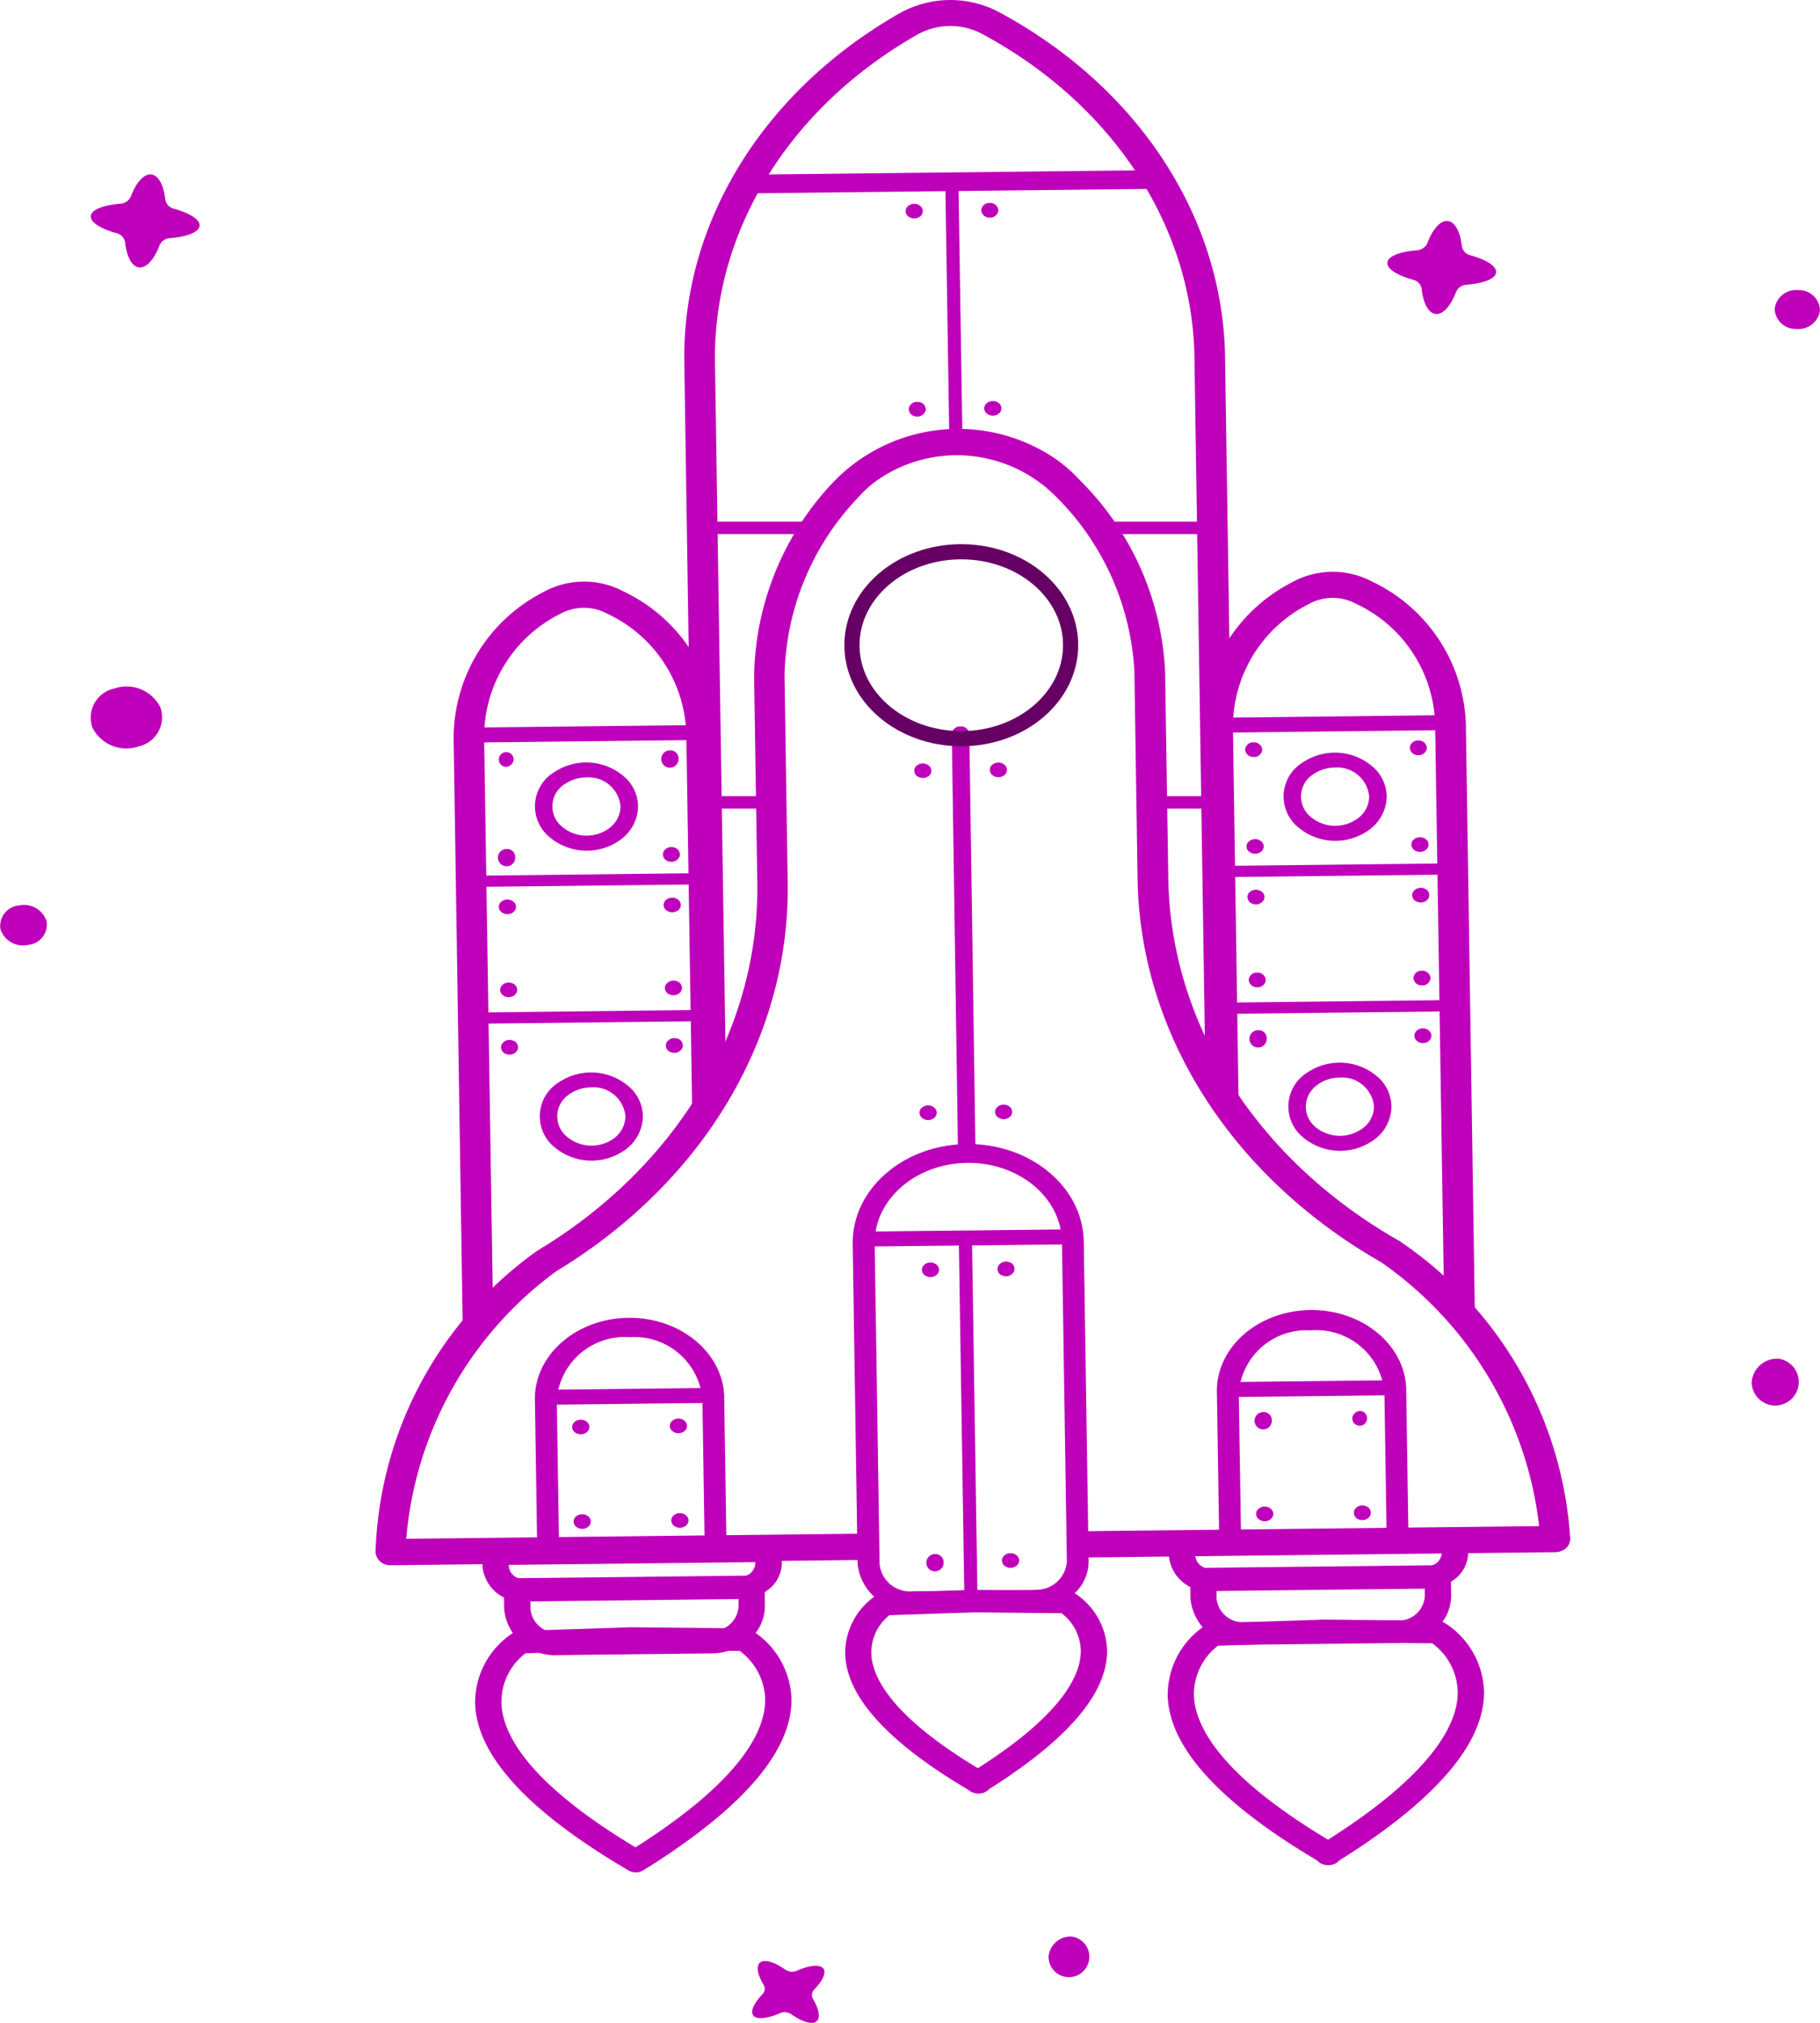 <svg xmlns="http://www.w3.org/2000/svg" xmlns:xlink="http://www.w3.org/1999/xlink" width="90" height="100" viewBox="0 0 90 100">
  <defs>
    <clipPath id="clip-path">
      <rect id="Rectangle_148708" data-name="Rectangle 148708" width="90" height="100" fill="#bf00bb"/>
    </clipPath>
  </defs>
  <g id="Group_171708" data-name="Group 171708" transform="translate(-666 -587.839)">
    <g id="Group_173461" data-name="Group 173461" transform="translate(666 587.839)">
      <g id="Group_173461-2" data-name="Group 173461" transform="translate(0 0)" clip-path="url(#clip-path)">
        <path id="Path_130596" data-name="Path 130596" d="M39.337,28.027a2.853,2.853,0,0,1-3.583-.341,1.971,1.971,0,0,1,.4-3.062,2.855,2.855,0,0,1,3.583.341,1.99,1.99,0,0,1,.559,1.333,2.072,2.072,0,0,1-.958,1.729M36.691,25.2a1.3,1.3,0,0,0-.261,2.023,1.886,1.886,0,0,0,2.368.222,1.369,1.369,0,0,0,.631-1.14,1.584,1.584,0,0,0-1.706-1.421,1.875,1.875,0,0,0-1.032.316" transform="translate(28.277 13.061)" fill="#bf00bb"/>
        <path id="Path_130597" data-name="Path 130597" d="M39.468,37.972a2.853,2.853,0,0,1-3.583-.341,1.971,1.971,0,0,1,.4-3.062,2.855,2.855,0,0,1,3.583.341,1.99,1.99,0,0,1,.559,1.333,2.066,2.066,0,0,1-.958,1.729m-2.646-2.826a1.57,1.57,0,0,0-.155.12A1.3,1.3,0,0,0,36.7,37.3a1.893,1.893,0,0,0,2.382-.025,1.337,1.337,0,0,0,.48-1.026,1.584,1.584,0,0,0-1.708-1.419,1.867,1.867,0,0,0-1.03.314" transform="translate(28.382 18.441)" fill="#bf00bb"/>
        <path id="Path_130598" data-name="Path 130598" d="M45.251,23.6a.477.477,0,0,1-.265.082l-11.263.126a.408.408,0,0,1-.44-.365.4.4,0,0,1,.427-.374l11.264-.128a.41.41,0,0,1,.44.364.354.354,0,0,1-.164.3" transform="translate(26.742 12.41)" fill="#bf00bb"/>
        <path id="Path_130599" data-name="Path 130599" d="M45.187,28.191a.366.366,0,0,1-.2.062l-11.263.126a.3.3,0,0,1-.31-.291.3.3,0,0,1,.3-.263L44.98,27.7a.306.306,0,0,1,.33.273.263.263,0,0,1-.123.222" transform="translate(26.848 14.981)" fill="#bf00bb"/>
        <path id="Path_130600" data-name="Path 130600" d="M45.263,32.579a.366.366,0,0,1-.2.062L33.8,32.767a.315.315,0,0,1-.35-.256.3.3,0,0,1,.3-.3.186.186,0,0,1,.041,0l11.263-.128a.308.308,0,0,1,.328.276.267.267,0,0,1-.121.219" transform="translate(26.877 17.354)" fill="#bf00bb"/>
        <path id="Path_130601" data-name="Path 130601" d="M34.987,24.173a.394.394,0,0,1-.418.367.4.4,0,0,1-.427-.357.394.394,0,0,1,.417-.367A.4.4,0,0,1,34.987,24.173Z" transform="translate(27.431 12.882)" fill="#bf00bb"/>
        <path id="Path_130602" data-name="Path 130602" d="M39.5,24.114a.394.394,0,0,1-.418.367.4.4,0,0,1-.427-.357.394.394,0,0,1,.417-.367A.4.4,0,0,1,39.5,24.114Z" transform="translate(31.059 12.85)" fill="#bf00bb"/>
        <path id="Path_130603" data-name="Path 130603" d="M38.821,26.97a.475.475,0,0,1,.6-.006.325.325,0,0,1,.007.512.477.477,0,0,1-.6.006.326.326,0,0,1-.007-.512" transform="translate(31.094 14.529)" fill="#bf00bb"/>
        <path id="Path_130604" data-name="Path 130604" d="M34.3,27.03a.475.475,0,0,1,.6-.006.325.325,0,0,1,.007.512.479.479,0,0,1-.6.006.326.326,0,0,1-.007-.512" transform="translate(27.463 14.561)" fill="#bf00bb"/>
        <path id="Path_130605" data-name="Path 130605" d="M34.272,28.708a.468.468,0,0,1,.586-.1.332.332,0,0,1,.123.5.47.47,0,0,1-.586.1.332.332,0,0,1-.123-.5" transform="translate(27.481 15.439)" fill="#bf00bb"/>
        <path id="Path_130606" data-name="Path 130606" d="M38.777,28.668a.464.464,0,0,1,.577-.137.335.335,0,0,1,.161.493.464.464,0,0,1-.577.137.335.335,0,0,1-.161-.493" transform="translate(31.111 15.407)" fill="#bf00bb"/>
        <path id="Path_130607" data-name="Path 130607" d="M39.6,31.5a.394.394,0,0,1-.418.367.4.4,0,0,1-.427-.357.394.394,0,0,1,.417-.367A.4.4,0,0,1,39.6,31.5Z" transform="translate(31.14 16.846)" fill="#bf00bb"/>
        <path id="Path_130608" data-name="Path 130608" d="M35.084,31.561a.394.394,0,0,1-.418.367.4.4,0,0,1-.427-.357.394.394,0,0,1,.417-.367A.4.4,0,0,1,35.084,31.561Z" transform="translate(27.509 16.878)" fill="#bf00bb"/>
        <path id="Path_130609" data-name="Path 130609" d="M39.138,33a.422.422,0,0,1,.485.3.375.375,0,0,1-.352.414.421.421,0,0,1-.485-.3A.374.374,0,0,1,39.138,33" transform="translate(31.159 17.845)" fill="#bf00bb"/>
        <path id="Path_130610" data-name="Path 130610" d="M35.108,33.408a.428.428,0,1,1-.429-.357.394.394,0,0,1,.429.357Z" transform="translate(27.528 17.877)" fill="#bf00bb"/>
        <path id="Path_130611" data-name="Path 130611" d="M18.81,28.344A2.853,2.853,0,0,1,15.226,28a1.971,1.971,0,0,1,.4-3.062,2.854,2.854,0,0,1,3.583.341,1.99,1.99,0,0,1,.559,1.333,2.068,2.068,0,0,1-.958,1.729m-2.646-2.826a1.3,1.3,0,0,0-.262,2.023,1.886,1.886,0,0,0,2.368.222,1.372,1.372,0,0,0,.631-1.14A1.584,1.584,0,0,0,17.2,25.2a1.874,1.874,0,0,0-1.032.316" transform="translate(11.784 13.233)" fill="#bf00bb"/>
        <path id="Path_130612" data-name="Path 130612" d="M18.942,38.288a2.853,2.853,0,0,1-3.583-.341,1.971,1.971,0,0,1,.4-3.062,2.854,2.854,0,0,1,3.583.341,1.99,1.99,0,0,1,.559,1.333,2.072,2.072,0,0,1-.958,1.729M16.3,35.462a1.3,1.3,0,0,0-.262,2.023,1.888,1.888,0,0,0,2.368.223,1.376,1.376,0,0,0,.631-1.142,1.584,1.584,0,0,0-1.706-1.421,1.874,1.874,0,0,0-1.032.316" transform="translate(11.89 18.611)" fill="#bf00bb"/>
        <path id="Path_130613" data-name="Path 130613" d="M24.725,23.918A.489.489,0,0,1,24.46,24L13.2,24.126a.407.407,0,0,1-.438-.365.4.4,0,0,1,.426-.374l11.264-.126a.409.409,0,0,1,.44.364.358.358,0,0,1-.164.3Z" transform="translate(10.251 12.581)" fill="#bf00bb"/>
        <path id="Path_130614" data-name="Path 130614" d="M24.662,28.506a.366.366,0,0,1-.2.062L13.2,28.694a.3.3,0,0,1-.31-.291.3.3,0,0,1,.3-.263l11.264-.128a.306.306,0,0,1,.33.273.263.263,0,0,1-.123.222Z" transform="translate(10.357 15.151)" fill="#bf00bb"/>
        <path id="Path_130615" data-name="Path 130615" d="M24.719,32.895a.366.366,0,0,1-.2.062l-11.263.126a.3.3,0,0,1-.31-.291.3.3,0,0,1,.3-.263L24.512,32.4a.307.307,0,0,1,.328.276.267.267,0,0,1-.121.219" transform="translate(10.403 17.525)" fill="#bf00bb"/>
        <path id="Path_130616" data-name="Path 130616" d="M14.461,24.488a.393.393,0,0,1-.417.367.366.366,0,1,1,.417-.367" transform="translate(10.939 13.053)" fill="#bf00bb"/>
        <path id="Path_130617" data-name="Path 130617" d="M18.98,24.431a.428.428,0,1,1-.429-.357.394.394,0,0,1,.429.357Z" transform="translate(14.57 13.021)" fill="#bf00bb"/>
        <path id="Path_130618" data-name="Path 130618" d="M18.182,27.472a.425.425,0,0,1,.494-.288.369.369,0,0,1,.337.422.423.423,0,0,1-.494.288.37.37,0,0,1-.337-.422" transform="translate(14.603 14.7)" fill="#bf00bb"/>
        <path id="Path_130619" data-name="Path 130619" d="M14.5,27.594a.428.428,0,1,1-.429-.357A.4.4,0,0,1,14.5,27.594Z" transform="translate(10.974 14.732)" fill="#bf00bb"/>
        <path id="Path_130620" data-name="Path 130620" d="M13.8,28.968a.475.475,0,0,1,.6-.006.325.325,0,0,1,.007.512.477.477,0,0,1-.6.006.326.326,0,0,1-.007-.512" transform="translate(10.988 15.61)" fill="#bf00bb"/>
        <path id="Path_130621" data-name="Path 130621" d="M18.317,28.908a.475.475,0,0,1,.6-.006.325.325,0,0,1,.007.512.479.479,0,0,1-.6.006.326.326,0,0,1-.007-.512" transform="translate(14.62 15.577)" fill="#bf00bb"/>
        <path id="Path_130622" data-name="Path 130622" d="M18.286,31.645a.464.464,0,0,1,.577-.137.335.335,0,0,1,.161.493.464.464,0,0,1-.577.137.335.335,0,0,1-.161-.493" transform="translate(14.648 17.017)" fill="#bf00bb"/>
        <path id="Path_130623" data-name="Path 130623" d="M13.782,31.685a.468.468,0,0,1,.586-.1.332.332,0,0,1,.123.5.47.47,0,0,1-.586.1.332.332,0,0,1-.123-.5" transform="translate(11.018 17.049)" fill="#bf00bb"/>
        <path id="Path_130624" data-name="Path 130624" d="M18.282,33.543a.447.447,0,0,1,.545-.214.35.35,0,0,1,.249.465.446.446,0,0,1-.543.214.349.349,0,0,1-.251-.465" transform="translate(14.667 18.015)" fill="#bf00bb"/>
        <path id="Path_130625" data-name="Path 130625" d="M13.763,33.6a.447.447,0,0,1,.545-.214.35.35,0,0,1,.249.465.446.446,0,0,1-.543.214.349.349,0,0,1-.251-.465" transform="translate(11.037 18.048)" fill="#bf00bb"/>
        <path id="Path_130626" data-name="Path 130626" d="M34.041,59.155a2.961,2.961,0,0,1-1.643.5l-6.054.068a2.53,2.53,0,0,1-2.721-2.261L23.381,41.65c-.041-2.7,2.482-4.909,5.638-4.946s5.746,2.122,5.787,4.817l.243,15.816a2.179,2.179,0,0,1-1.008,1.818m-1.657-.421a1.5,1.5,0,0,0,1.587-1.385v0l-.243-15.814c-.032-2.185-2.134-3.934-4.691-3.9s-4.6,1.823-4.57,4.008l.243,15.816a1.506,1.506,0,0,0,1.62,1.356h.005l6.054-.069Z" transform="translate(18.786 19.853)" fill="#bf00bb"/>
        <path id="Path_130627" data-name="Path 130627" d="M31.381,60.143c-.343.236-.705.472-1.084.71a.714.714,0,0,1-.705.2.651.651,0,0,1-.142-.043.722.722,0,0,1-.2-.128c-3.984-2.354-6.029-4.618-6.074-6.732a3.444,3.444,0,0,1,1.553-2.885.717.717,0,0,1,.362-.114l4.433-.145a.564.564,0,0,1,.072,0h.1l4.435.046a.716.716,0,0,1,.364.1A3.48,3.48,0,0,1,36.129,54c.016,1.906-1.58,3.966-4.749,6.139m-1.643-.317c4.215-2.684,5.1-4.635,5.091-5.809a2.388,2.388,0,0,0-.95-1.851l-4.251-.045h-.016l-4.247.14a2.362,2.362,0,0,0-.895,1.894c.038,1.17.992,3.094,5.27,5.671Z" transform="translate(18.618 27.59)" fill="#bf00bb"/>
        <path id="Path_130628" data-name="Path 130628" d="M25.714,53.893a2.96,2.96,0,0,1-1.641.5l-7.524.085a2.522,2.522,0,0,1-2.718-2.261v0l-.014-.974a.6.6,0,0,1,.635-.566h.005l11.589-.129a.612.612,0,0,1,.662.544v0l.014.974a2.179,2.179,0,0,1-1.008,1.821m-1.659-.606a1.291,1.291,0,0,0,1.367-1.2V51.67l-10.292.114V52.2a1.3,1.3,0,0,0,1.4,1.168l7.522-.085Z" transform="translate(11.101 27.343)" fill="#bf00bb"/>
        <path id="Path_130629" data-name="Path 130629" d="M27.255,51.951A2.244,2.244,0,0,1,26,52.335l-10.691.12a1.928,1.928,0,0,1-2.076-1.727l-.009-.621a.6.6,0,0,1,.638-.564h0l13.5-.153a.612.612,0,0,1,.662.542v0l.009.621a1.666,1.666,0,0,1-.777,1.393m-12.722-1.3v.066a.706.706,0,0,0,.759.632l10.691-.12a.7.7,0,0,0,.741-.649V50.51Z" transform="translate(10.627 26.715)" fill="#bf00bb"/>
        <path id="Path_130630" data-name="Path 130630" d="M42.643,53.828a.6.6,0,0,1-.33.1l-8.28.092a.512.512,0,0,1-.55-.453l-.114-7.406c-.087-2.208,1.939-4.057,4.523-4.131s4.75,1.656,4.837,3.865c0,.054,0,.108,0,.162l.114,7.406a.436.436,0,0,1-.2.362m-8.085-.735,7.2-.082-.108-6.943A3.383,3.383,0,0,0,38,43.034a3.349,3.349,0,0,0-3.551,3.114Z" transform="translate(26.809 22.735)" fill="#bf00bb"/>
        <path id="Path_130631" data-name="Path 130631" d="M23.941,54.076a.6.6,0,0,1-.33.1l-8.28.092a.509.509,0,0,1-.548-.453l-.114-7.406c-.085-2.208,1.942-4.057,4.527-4.13s4.749,1.66,4.833,3.868c0,.052,0,.1,0,.156l.114,7.407a.438.438,0,0,1-.2.362m-8.085-.735,7.2-.082-.108-6.943a3.369,3.369,0,0,0-3.6-3.077,3.369,3.369,0,0,0-3.6,3.074c0,.028,0,.055,0,.083Z" transform="translate(11.784 22.87)" fill="#bf00bb"/>
        <path id="Path_130632" data-name="Path 130632" d="M41.878,62.97q-.641.439-1.353.884a.775.775,0,0,1-.97.137.641.641,0,0,1-.15-.125C34.56,61,32.074,58.252,32.018,55.7a4.116,4.116,0,0,1,1.852-3.445.715.715,0,0,1,.362-.112l5.461-.18a.62.62,0,0,1,.076,0H39.8a.649.649,0,0,1,.078,0l5.463.057a.738.738,0,0,1,.366.1,4.155,4.155,0,0,1,1.955,3.4c.02,2.3-1.926,4.8-5.784,7.45m-1.928-.131c5.311-3.364,6.424-5.825,6.411-7.307a3.067,3.067,0,0,0-1.262-2.4l-5.284-.054h-.029l-5.281.173a3.034,3.034,0,0,0-1.19,2.452c.045,1.478,1.243,3.908,6.635,7.139Z" transform="translate(25.725 28.105)" fill="#bf00bb"/>
        <path id="Path_130633" data-name="Path 130633" d="M41.266,6.283a.6.6,0,0,1-.33.1l-20.341.227a.509.509,0,0,1-.548-.456.5.5,0,0,1,.534-.468L40.919,5.46a.51.51,0,0,1,.548.456.442.442,0,0,1-.2.367Z" transform="translate(16.106 2.953)" fill="#bf00bb"/>
        <path id="Path_130634" data-name="Path 130634" d="M26.648,19.052a.365.365,0,0,1-.456-.039.253.253,0,0,1-.072-.174L25.921,6a.329.329,0,0,1,.649-.008l.2,12.845a.262.262,0,0,1-.121.219" transform="translate(20.827 3.091)" fill="#bf00bb"/>
        <path id="Path_130635" data-name="Path 130635" d="M24.953,6.648a.475.475,0,0,1,.6-.006.325.325,0,0,1,.007.512.479.479,0,0,1-.6.006.326.326,0,0,1-.007-.512" transform="translate(19.952 3.537)" fill="#bf00bb"/>
        <path id="Path_130636" data-name="Path 130636" d="M27.751,6.869a.394.394,0,0,1-.418.367.4.4,0,0,1-.427-.357.394.394,0,0,1,.417-.367.4.4,0,0,1,.429.357" transform="translate(21.617 3.522)" fill="#bf00bb"/>
        <path id="Path_130637" data-name="Path 130637" d="M24.923,13.188a.425.425,0,0,1,.494-.288.369.369,0,0,1,.337.422.423.423,0,0,1-.494.288.37.37,0,0,1-.337-.422" transform="translate(20.019 6.974)" fill="#bf00bb"/>
        <path id="Path_130638" data-name="Path 130638" d="M27.109,12.975a.475.475,0,0,1,.6-.006.325.325,0,0,1,.007.512.479.479,0,0,1-.6.006.326.326,0,0,1-.007-.512" transform="translate(21.684 6.959)" fill="#bf00bb"/>
        <path id="Path_130639" data-name="Path 130639" d="M27.11,44.7a.474.474,0,0,1-.265.083.41.41,0,0,1-.438-.374L26.1,23.682a.4.4,0,0,1,.427-.376.41.41,0,0,1,.44.365L27.272,44.4a.364.364,0,0,1-.162.3" transform="translate(20.967 12.606)" fill="#bf00bb"/>
        <path id="Path_130640" data-name="Path 130640" d="M25.252,24.557a.47.47,0,0,1,.59.092.331.331,0,0,1-.108.5.472.472,0,0,1-.59-.091.33.33,0,0,1,.108-.5" transform="translate(20.141 13.248)" fill="#bf00bb"/>
        <path id="Path_130641" data-name="Path 130641" d="M27.261,24.574a.475.475,0,0,1,.6-.006.325.325,0,0,1,.007.512.479.479,0,0,1-.6.006.326.326,0,0,1-.007-.512" transform="translate(21.806 13.233)" fill="#bf00bb"/>
        <path id="Path_130642" data-name="Path 130642" d="M25.356,35.555a.474.474,0,0,1,.6.031.327.327,0,0,1-.036.512.472.472,0,0,1-.6-.032.326.326,0,0,1,.036-.51" transform="translate(20.258 19.182)" fill="#bf00bb"/>
        <path id="Path_130643" data-name="Path 130643" d="M27.354,35.6a.468.468,0,0,1,.586-.1.332.332,0,0,1,.123.5.47.47,0,0,1-.586.1.332.332,0,0,1-.123-.5" transform="translate(21.922 19.168)" fill="#bf00bb"/>
        <path id="Path_130644" data-name="Path 130644" d="M25.347,40.666a.468.468,0,0,1,.586-.1.332.332,0,0,1,.123.5.47.47,0,0,1-.586.1.332.332,0,0,1-.123-.5" transform="translate(20.31 21.907)" fill="#bf00bb"/>
        <path id="Path_130645" data-name="Path 130645" d="M27.377,40.711a.444.444,0,0,1,.543-.214.35.35,0,0,1,.249.465.446.446,0,0,1-.543.214.347.347,0,0,1-.249-.465" transform="translate(21.975 21.893)" fill="#bf00bb"/>
        <path id="Path_130646" data-name="Path 130646" d="M26.248,50.215a.428.428,0,1,1-.429-.357.4.4,0,0,1,.429.357" transform="translate(20.41 26.968)" fill="#bf00bb"/>
        <path id="Path_130647" data-name="Path 130647" d="M27.594,49.939a.475.475,0,0,1,.6-.006.325.325,0,0,1,.007.512.479.479,0,0,1-.6.006.326.326,0,0,1-.007-.512" transform="translate(22.074 26.953)" fill="#bf00bb"/>
        <path id="Path_130648" data-name="Path 130648" d="M23.55,45.186a.489.489,0,0,1-.265.082l-8.045.091a.375.375,0,1,1-.011-.741l8.045-.089a.409.409,0,0,1,.44.364.358.358,0,0,1-.164.3Z" transform="translate(11.892 24.085)" fill="#bf00bb"/>
        <path id="Path_130649" data-name="Path 130649" d="M42.241,44.941a.489.489,0,0,1-.265.082l-8.045.089a.374.374,0,1,1-.011-.74l8.045-.091a.41.41,0,0,1,.44.364.354.354,0,0,1-.164.3" transform="translate(26.91 23.952)" fill="#bf00bb"/>
        <path id="Path_130650" data-name="Path 130650" d="M33.814,40.1a.489.489,0,0,1-.265.082l-9.373.1a.374.374,0,1,1-.011-.74l9.373-.1a.409.409,0,0,1,.44.364.358.358,0,0,1-.164.3Z" transform="translate(19.073 21.336)" fill="#bf00bb"/>
        <path id="Path_130651" data-name="Path 130651" d="M27.094,57.851a.365.365,0,0,1-.458-.043.248.248,0,0,1-.07-.169l-.274-17.7a.312.312,0,0,1,.343-.263.308.308,0,0,1,.308.257l.272,17.7a.262.262,0,0,1-.121.219" transform="translate(21.124 21.459)" fill="#bf00bb"/>
        <path id="Path_130652" data-name="Path 130652" d="M15.81,45.656a.475.475,0,0,1,.6-.006.325.325,0,0,1,.007.512.479.479,0,0,1-.6.006.326.326,0,0,1-.007-.512" transform="translate(12.606 24.636)" fill="#bf00bb"/>
        <path id="Path_130653" data-name="Path 130653" d="M18.488,45.621a.472.472,0,0,1,.6-.006.325.325,0,0,1,.007.512.476.476,0,0,1-.6.006.325.325,0,0,1-.007-.512" transform="translate(14.757 24.617)" fill="#bf00bb"/>
        <path id="Path_130654" data-name="Path 130654" d="M15.849,48.689a.475.475,0,0,1,.6-.006.325.325,0,0,1,.007.512.479.479,0,0,1-.6.006.326.326,0,0,1-.007-.512" transform="translate(12.637 26.277)" fill="#bf00bb"/>
        <path id="Path_130655" data-name="Path 130655" d="M18.527,48.654a.475.475,0,0,1,.6-.006.325.325,0,0,1,.007.512.479.479,0,0,1-.6.006.326.326,0,0,1-.007-.512" transform="translate(14.789 26.258)" fill="#bf00bb"/>
        <path id="Path_130656" data-name="Path 130656" d="M35.248,45.658a.428.428,0,1,1-.429-.356.4.4,0,0,1,.429.356" transform="translate(27.641 24.504)" fill="#bf00bb"/>
        <path id="Path_130657" data-name="Path 130657" d="M37.5,45.268a.367.367,0,1,1-.422.364.4.4,0,0,1,.422-.364" transform="translate(29.792 24.485)" fill="#bf00bb"/>
        <path id="Path_130658" data-name="Path 130658" d="M34.585,48.426a.472.472,0,0,1,.6.031.326.326,0,0,1-.036.512.474.474,0,0,1-.6-.032.326.326,0,0,1,.038-.51" transform="translate(27.672 26.144)" fill="#bf00bb"/>
        <path id="Path_130659" data-name="Path 130659" d="M37.146,48.536a.447.447,0,0,1,.545-.214.35.35,0,0,1,.249.465A.446.446,0,0,1,37.4,49a.349.349,0,0,1-.251-.465" transform="translate(29.824 26.125)" fill="#bf00bb"/>
        <path id="Path_130660" data-name="Path 130660" d="M28.767,17.7c2.987,0,5.407,2.068,5.407,4.62s-2.42,4.621-5.407,4.621-5.407-2.069-5.407-4.621S25.78,17.7,28.767,17.7Z" transform="translate(18.769 9.576)" fill="none" stroke="#660064" stroke-width="0.75"/>
        <path id="Path_130661" data-name="Path 130661" d="M44.533,53.561a2.961,2.961,0,0,1-1.643.5l-7.522.085a2.528,2.528,0,0,1-2.718-2.262l-.014-.974a.6.6,0,0,1,.637-.566h0l11.589-.129a.612.612,0,0,1,.662.544v0l.014.974a2.179,2.179,0,0,1-1.008,1.821m-1.659-.606a1.291,1.291,0,0,0,1.367-1.2l-.007-.419-10.292.114v.419a1.305,1.305,0,0,0,1.4,1.168l7.522-.085Z" transform="translate(26.221 27.163)" fill="#bf00bb"/>
        <path id="Path_130662" data-name="Path 130662" d="M46.076,51.615A2.257,2.257,0,0,1,44.823,52l-10.691.12a1.93,1.93,0,0,1-2.076-1.727l-.011-.621a.6.6,0,0,1,.638-.566h0l13.5-.151a.612.612,0,0,1,.662.544v0l.009.619a1.665,1.665,0,0,1-.775,1.393m-1.27-.724a.7.7,0,0,0,.741-.65v-.065l-12.191.136v.066a.707.707,0,0,0,.759.633Z" transform="translate(25.747 26.534)" fill="#bf00bb"/>
        <path id="Path_130663" data-name="Path 130663" d="M22.889,63.218q-.709.485-1.506.978l-.027.019a.739.739,0,0,1-.754.008L20.57,64.2c-4.945-2.9-7.483-5.677-7.542-8.259A4.112,4.112,0,0,1,14.88,52.5a.722.722,0,0,1,.362-.114l5.461-.179a.646.646,0,0,1,.078,0h.029a.677.677,0,0,1,.079,0l5.463.057a.737.737,0,0,1,.364.1,4.157,4.157,0,0,1,1.957,3.4c.018,2.3-1.926,4.8-5.784,7.45m-1.928-.131c5.311-3.364,6.424-5.825,6.411-7.309a3.064,3.064,0,0,0-1.262-2.4l-5.284-.055H20.8l-5.281.174a3.028,3.028,0,0,0-1.19,2.452c.045,1.482,1.241,3.909,6.637,7.142Z" transform="translate(10.466 28.239)" fill="#bf00bb"/>
        <path id="Path_130664" data-name="Path 130664" d="M29.918,62.13a1.009,1.009,0,1,1-1.167,1,1.093,1.093,0,0,1,1.167-1" transform="translate(23.1 33.606)" fill="#bf00bb"/>
        <path id="Path_130665" data-name="Path 130665" d="M49.376,43.591a1.164,1.164,0,1,1-1.345,1.15,1.259,1.259,0,0,1,1.345-1.15" transform="translate(38.591 23.578)" fill="#bf00bb"/>
        <path id="Path_130666" data-name="Path 130666" d="M48.661,10.227a1.067,1.067,0,0,1,1.167-.918,1.033,1.033,0,0,1,1.075,1,1.066,1.066,0,0,1-1.167.918,1.034,1.034,0,0,1-1.075-1" transform="translate(39.097 5.034)" fill="#bf00bb"/>
        <path id="Path_130667" data-name="Path 130667" d="M43.422,9.641c.04-.311-.474-.635-1.268-.855a.559.559,0,0,1-.427-.451c-.079-.71-.337-1.208-.7-1.244s-.743.405-1,1.083a.61.61,0,0,1-.528.365c-.831.068-1.416.288-1.455.6s.471.635,1.266.855a.554.554,0,0,1,.427.451c.079.71.337,1.21.7,1.244s.743-.4,1-1.082a.6.6,0,0,1,.528-.365c.833-.068,1.416-.29,1.455-.6" transform="translate(30.562 3.834)" fill="#bf00bb"/>
        <path id="Path_130668" data-name="Path 130668" d="M7.871,8.147c.04-.311-.474-.635-1.268-.855a.559.559,0,0,1-.427-.451c-.079-.71-.337-1.208-.7-1.244s-.743.405-1,1.083a.61.61,0,0,1-.528.365c-.831.068-1.416.288-1.455.6s.471.635,1.266.855a.554.554,0,0,1,.427.451c.079.71.337,1.21.7,1.244s.743-.4,1-1.082a.6.6,0,0,1,.528-.365c.833-.068,1.416-.29,1.455-.6" transform="translate(1.998 3.026)" fill="#bf00bb"/>
        <path id="Path_130669" data-name="Path 130669" d="M23.79,65.91c.233-.16.155-.6-.153-1.114a.382.382,0,0,1,.06-.472c.433-.453.619-.861.433-1.06s-.7-.133-1.3.133a.572.572,0,0,1-.552-.052c-.53-.368-1.008-.529-1.241-.368s-.155.6.155,1.114a.38.38,0,0,1-.061.472c-.433.451-.619.861-.433,1.06s.7.133,1.306-.131a.577.577,0,0,1,.552.051c.521.367,1.006.527,1.239.368" transform="translate(16.568 34.03)" fill="#bf00bb"/>
        <path id="Path_130670" data-name="Path 130670" d="M3.665,22.119a1.869,1.869,0,0,1,2.271.926,1.474,1.474,0,0,1-1.082,1.94,1.872,1.872,0,0,1-2.272-.926,1.474,1.474,0,0,1,1.084-1.94" transform="translate(1.991 11.917)" fill="#bf00bb"/>
        <path id="Path_130671" data-name="Path 130671" d="M.938,29.057a1.169,1.169,0,0,1,1.367.783,1.012,1.012,0,0,1-.916,1.166,1.169,1.169,0,0,1-1.367-.781,1.013,1.013,0,0,1,.916-1.168" transform="translate(0 15.706)" fill="#bf00bb"/>
        <path id="Path_130672" data-name="Path 130672" d="M60.923,53.9l-.041-.026c-.146-.082-.289-.165-.429-.248C53.66,49.579,49.579,42.974,49.5,35.9l-.157-10.139a14.279,14.279,0,0,0-4.227-9.48,7.215,7.215,0,0,0-1.5-1.244,8.565,8.565,0,0,0-10.736,1.41,14.239,14.239,0,0,0-3.861,9.54l.157,10.139C29.306,43.2,25.429,49.9,18.761,54.1l-.42.257-.043.028a19.005,19.005,0,0,0-8,14.91.714.714,0,0,0,.768.638l23.752-.265v-1.3l-23,.257v0A18.276,18.276,0,0,1,19.236,55.4l.415-.256C26.713,50.7,30.821,43.608,30.679,36.113l-.155-10.139A13.08,13.08,0,0,1,34.1,17.218a5.745,5.745,0,0,1,1.17-1.034,6.9,6.9,0,0,1,8.655.9,13.138,13.138,0,0,1,3.9,8.7l.155,10.139c.088,7.495,4.413,14.491,11.611,18.777.139.083.28.165.422.247A18.46,18.46,0,0,1,67.839,68l-23.034.257v1.3l23.824-.268a.835.835,0,0,0,.465-.142l0,0a.618.618,0,0,0,.283-.513A19.182,19.182,0,0,0,60.923,53.9" transform="translate(8.272 7.445)" fill="#bf00bb"/>
        <path id="Path_130673" data-name="Path 130673" d="M34.233,45.044l.548.783-.3-19.779a6.793,6.793,0,0,1,3.735-6.1,2.439,2.439,0,0,1,2.364-.017,6.771,6.771,0,0,1,3.9,5.951l.444,28.6.355.361,1.183,1.277L46,25.871a8.1,8.1,0,0,0-4.6-7.025,4.175,4.175,0,0,0-4.04.04,8.122,8.122,0,0,0-4.393,7.181l.265,17.441Z" transform="translate(26.488 9.923)" fill="#bf00bb"/>
        <path id="Path_130674" data-name="Path 130674" d="M23.74,48.748l.211,0,.04-1.3-.247,0Z" transform="translate(19.074 25.666)" fill="#bf00bb"/>
        <path id="Path_130675" data-name="Path 130675" d="M45.5,17.406c-.2-6.814-4.35-13.1-11.08-16.757a5.136,5.136,0,0,0-5.1.059c-6.617,3.809-10.576,10.182-10.559,17l.57,37.159,1.479-2.475-.532-34.7C20.275,11.3,24,5.328,30.2,1.761a3.349,3.349,0,0,1,3.376-.037c6.312,3.425,10.215,9.312,10.411,15.7l.545,35.533,1.113,2.011.44.488Z" transform="translate(15.075 0)" fill="#bf00bb"/>
        <path id="Path_130676" data-name="Path 130676" d="M13.356,55.79l1.023-1.439,0,0-.435-27.983a6.8,6.8,0,0,1,3.735-6.1,2.439,2.439,0,0,1,2.364-.017,6.766,6.766,0,0,1,3.9,5.949l.294,18.962,1.369-1.986.119-.193-.256-16.8a8.1,8.1,0,0,0-4.6-7.023,4.175,4.175,0,0,0-4.04.04,8.12,8.12,0,0,0-4.393,7.181L12.9,56.431Z" transform="translate(9.996 10.093)" fill="#bf00bb"/>
        <rect id="Rectangle_148704" data-name="Rectangle 148704" width="5.138" height="0.615" transform="translate(34.987 25.789)" fill="#bf00bb"/>
        <rect id="Rectangle_148705" data-name="Rectangle 148705" width="5.138" height="0.615" transform="translate(54.614 25.789)" fill="#bf00bb"/>
        <rect id="Rectangle_148706" data-name="Rectangle 148706" width="3.277" height="0.615" transform="translate(34.987 39.359)" fill="#bf00bb"/>
        <rect id="Rectangle_148707" data-name="Rectangle 148707" width="2.878" height="0.615" transform="translate(56.876 39.359)" fill="#bf00bb"/>
      </g>
    </g>
  </g>
</svg>
